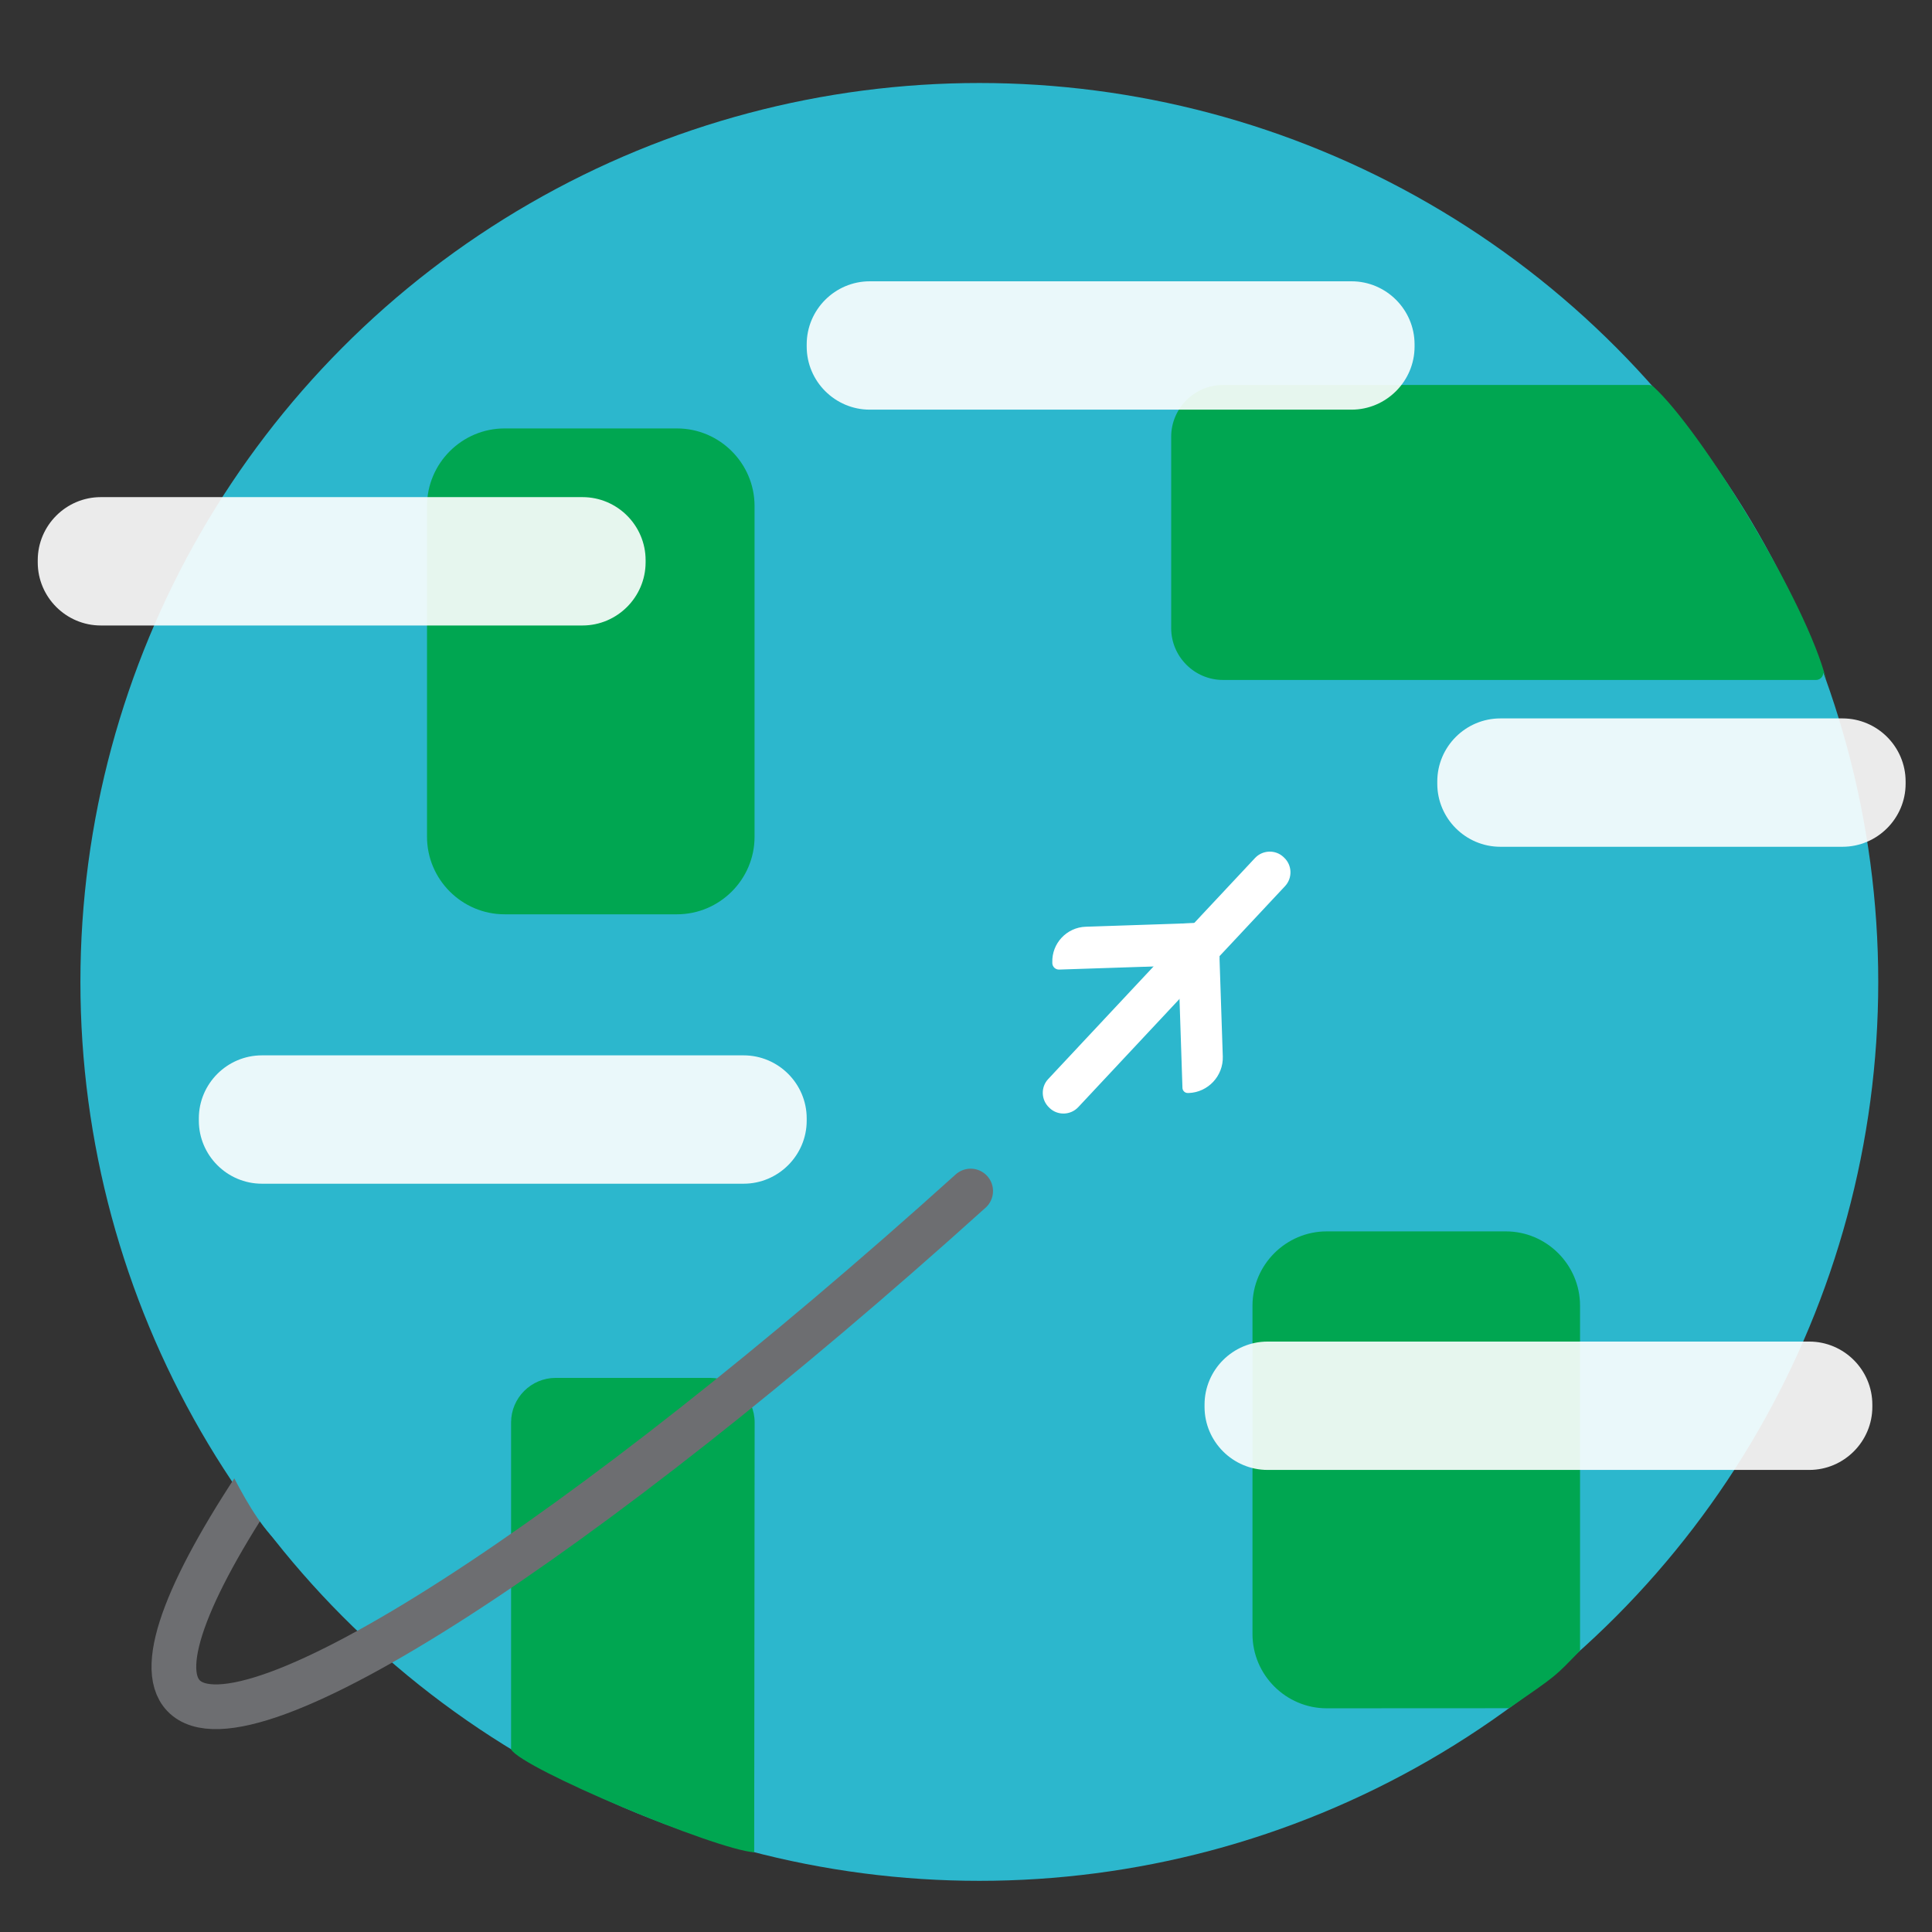 <?xml version="1.0" encoding="utf-8"?>
<!-- Generator: Adobe Illustrator 23.0.2, SVG Export Plug-In . SVG Version: 6.00 Build 0)  -->
<svg version="1.1" id="Layer_1" xmlns="http://www.w3.org/2000/svg" xmlns:xlink="http://www.w3.org/1999/xlink" x="0px" y="0px"
	 viewBox="0 0 216 216" style="enable-background:new 0 0 216 216;" xml:space="preserve">
<rect x="0" y="0" width="216" height="216" fill="#333333" stroke="none"/>
<style type="text/css">
	.st0{fill:#2CB7CD;}
	.st1{fill:#00A651;}
	.st2{opacity:0.9;fill:#FFFFFF;}
	.st3{fill:none;stroke:#6D6E71;stroke-width:5;stroke-linecap:round;stroke-miterlimit:10;}
	.st4{fill:#FFFFFF;}
</style>
<circle class="st0" cx="109.49" cy="109.78" r="100.5"/>
<path class="st1" d="M75.69,102.22H56.41c-4.77,0-8.67-3.9-8.67-8.67V56.57c0-4.77,3.9-8.67,8.67-8.67h19.28
	c4.77,0,8.67,3.9,8.67,8.67v36.99C84.36,98.32,80.46,102.22,75.69,102.22z"/>
<path class="st1" d="M168.72,190.98l-20.39,0.01c-4.56,0-8.3-3.73-8.3-8.3v-36.72c0-4.56,3.73-8.3,8.3-8.3h20.02
	c4.56,0,8.3,3.73,8.3,8.3v38.57C173.73,187.55,174.2,187.18,168.72,190.98z"/>
<path class="st1" d="M84.32,207.09c-4.36-0.3-25.91-9.34-27.18-11.5v-36.56c0-2.74,2.24-4.98,4.98-4.98h17.27
	c2.74,0,4.98,2.24,4.98,4.98L84.32,207.09"/>
<path class="st1" d="M203.03,76.02l-66.3,0c-3.19,0-5.79-2.61-5.79-5.79V48.83c0-3.19,2.61-5.79,5.79-5.79h47.59
	c0.2,0,0.39,0.07,0.54,0.2c5.24,4.75,17.08,23.92,19.32,32.78l-2.4-6.09c0.99,2.34,1.43,3.35,2.02,5
	C203.99,75.46,203.6,76.02,203.03,76.02z"/>
<path class="st2" d="M83.14,132.34H29.28c-3.88,0-7.05-3.17-7.05-7.05v-0.25c0-3.88,3.17-7.05,7.05-7.05h53.86
	c3.88,0,7.05,3.17,7.05,7.05v0.25C90.19,129.17,87.01,132.34,83.14,132.34z"/>
<path class="st2" d="M65.12,69.93H11.27c-3.88,0-7.05-3.17-7.05-7.05v-0.25c0-3.88,3.17-7.05,7.05-7.05h53.86
	c3.88,0,7.05,3.17,7.05,7.05v0.25C72.17,66.76,69,69.93,65.12,69.93z"/>
<path class="st2" d="M202.28,164.34h-60.56c-3.88,0-7.05-3.17-7.05-7.05v-0.25c0-3.88,3.17-7.05,7.05-7.05h60.56
	c3.88,0,7.05,3.17,7.05,7.05v0.25C209.33,161.16,206.16,164.34,202.28,164.34z"/>
<path class="st2" d="M151.1,45.8H97.24c-3.88,0-7.05-3.17-7.05-7.05v-0.25c0-3.88,3.17-7.05,7.05-7.05h53.86
	c3.88,0,7.05,3.17,7.05,7.05v0.25C158.15,42.63,154.97,45.8,151.1,45.8z"/>
<path class="st2" d="M206,94.67h-38.26c-3.88,0-7.05-3.17-7.05-7.05v-0.25c0-3.88,3.17-7.05,7.05-7.05H206
	c3.88,0,7.05,3.17,7.05,7.05v0.25C213.05,91.5,209.87,94.67,206,94.67z"/>
<path class="st3" d="M108.52,133.16c-43.19,38.95-81.17,63.62-88.01,56.41c-3.1-3.26,0.67-12.55,9.53-25.54"/>
<path class="st0" d="M54.24,161.99c0,7.64-6.19,13.84-13.84,13.84s-10.69-3.79-14.32-10.76c-3.53-6.78,6.68-16.91,14.32-16.91
	S54.24,154.35,54.24,161.99z"/>
<g>
	<path class="st4" d="M135.63,107.83l-17.22,0.57c-0.41,0.01-0.75-0.31-0.76-0.72l0-0.08c-0.07-2.13,1.61-3.92,3.74-3.99l14.09-0.47
		c0.41-0.01,0.75,0.31,0.76,0.72l0.11,3.21C136.36,107.47,136.04,107.81,135.63,107.83z"/>
	<path class="st4" d="M136.23,103.71l0.48,14.41c0.07,2.17-1.65,4.01-3.82,4.08l-0.08,0c-0.33,0.01-0.6-0.25-0.61-0.57l-0.59-17.77
		c-0.01-0.33,0.25-0.6,0.57-0.61l3.44-0.11C135.95,103.12,136.22,103.38,136.23,103.71z"/>
	<path class="st4" d="M143.67,99.07l-23.12,24.71c-0.85,0.91-2.29,0.96-3.19,0.11l-0.06-0.06c-0.91-0.85-0.96-2.29-0.11-3.19
		l23.12-24.71c0.85-0.91,2.29-0.96,3.19-0.11l0.06,0.06C144.47,96.72,144.52,98.16,143.67,99.07z"/>
</g>
</svg>
